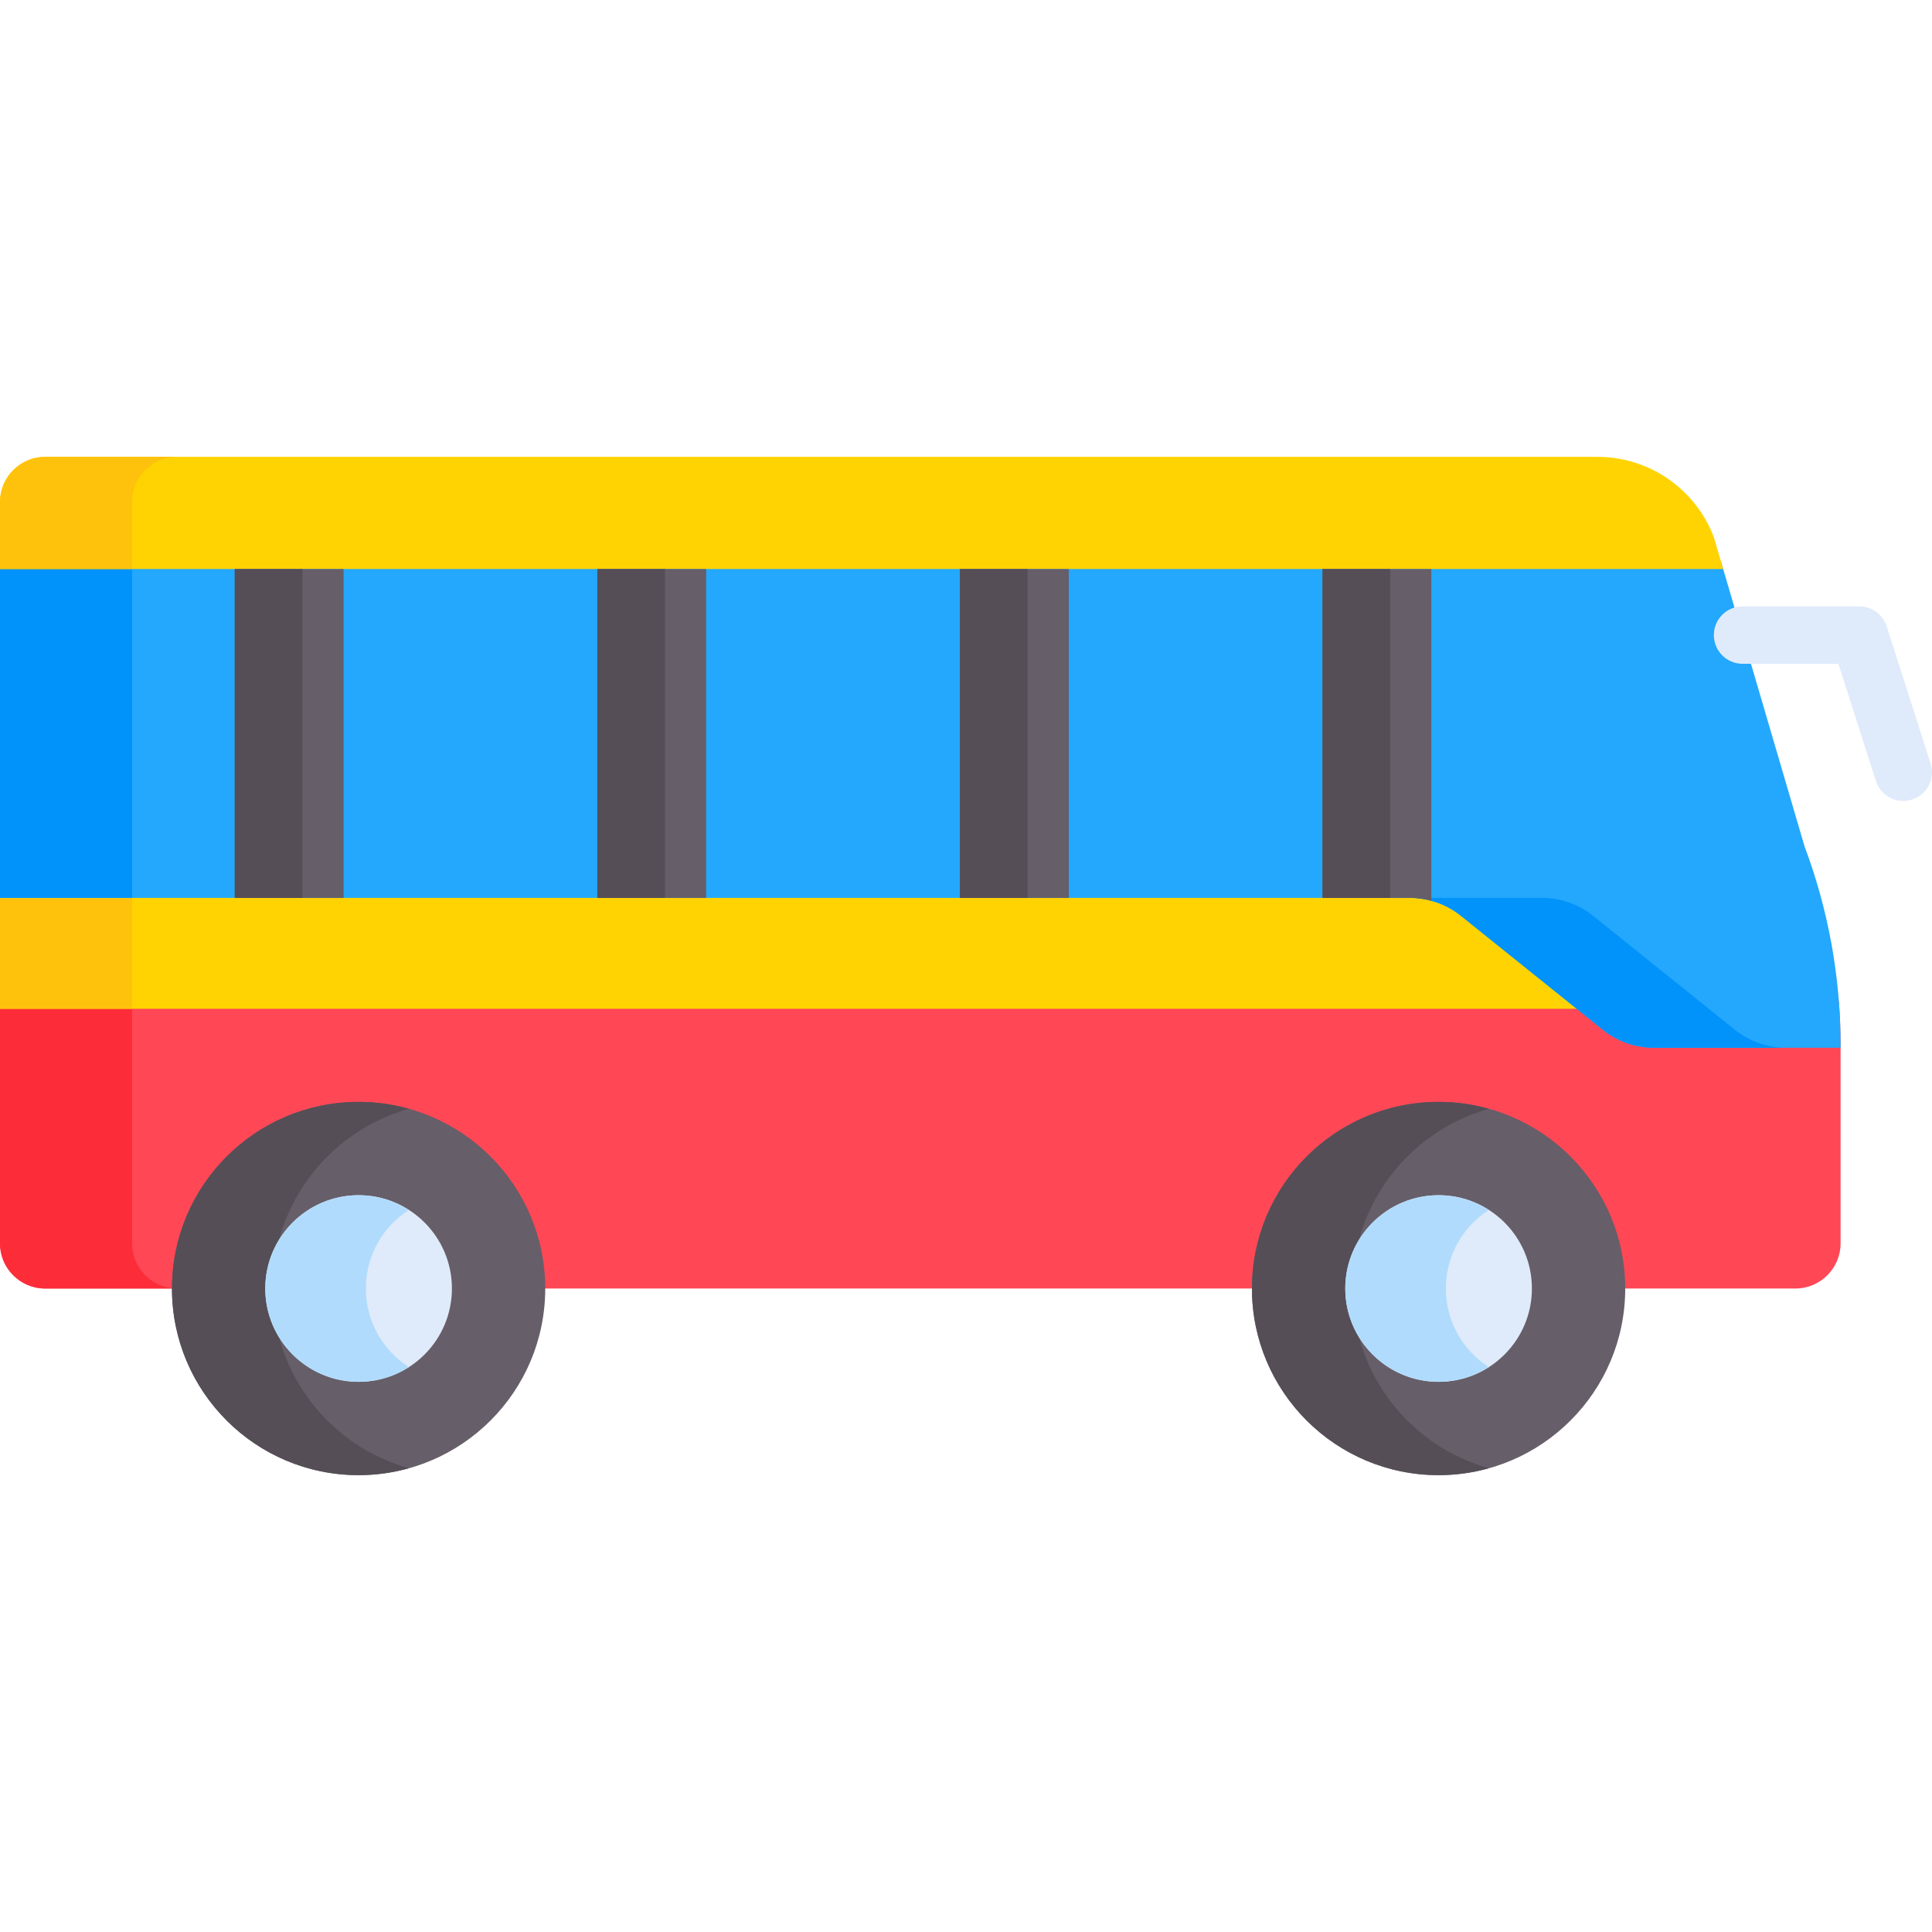 <svg id="Capa_1" enable-background="new 0 0 512 512" height="512" viewBox="0 0 512 512" width="512" xmlns="http://www.w3.org/2000/svg"><g><path d="m0 265.31v64.219c0 6.567 5.373 11.94 11.94 11.94h33.633 98.92 187.288 98.92 45.133c6.567 0 11.94-5.373 11.94-11.94v-52.595c0-3.885-.16-7.762-.461-11.624z" fill="#ff4756"/><path d="m35.013 329.529v-64.219h-35.013v64.219c0 6.567 5.373 11.94 11.94 11.94h33.633 1.38c-6.567.001-11.94-5.372-11.94-11.94z" fill="#fc2d39"/><path d="m387.196 240.7c-3.854-3.095-8.65-4.783-13.594-4.783h-373.602v31.423h419.87z" fill="#ffd301"/><path d="m0 235.917h35.013v31.423h-35.013z" fill="#ffc20c"/><path d="m478.204 224.233-22.134-75.455h-456.07v89.169h373.603c4.943 0 9.739 1.687 13.594 4.783l37.549 30.156c3.854 3.096 8.65 4.783 13.594 4.783h49.435v-.734c0-18-3.243-35.852-9.571-52.702z" fill="#23a8fe"/><path d="m422.209 242.73c-3.855-3.095-8.65-4.783-13.594-4.783h-35.013c4.943 0 9.739 1.687 13.594 4.783l37.549 30.156c3.854 3.096 8.65 4.783 13.594 4.783h35.013c-4.944 0-9.739-1.687-13.594-4.783z" fill="#0193fa"/><path d="m0 148.778h35.013v89.169h-35.013z" fill="#0193fa"/><path d="m11.941 121.07c-6.567 0-11.94 5.373-11.94 11.94v17.797h456.666l-2.452-8.359c-4.83-12.86-17.128-21.378-30.866-21.378z" fill="#ffd301"/><path d="m46.953 121.07h-35.013c-6.567 0-11.94 5.373-11.94 11.94v17.797h35.013v-17.797c0-6.567 5.373-11.94 11.94-11.94z" fill="#ffc20c"/><g fill="#665e68"><path d="m350.477 237.947h23.126c1.944 0 3.862.27 5.712.775v-87.914h-28.838z"/><path d="m254.39 150.808h28.838v87.139h-28.838z"/><path d="m158.302 150.808h28.838v87.139h-28.838z"/><path d="m62.215 150.808h28.838v87.139h-28.838z"/></g><path d="m350.477 150.808h17.929v87.139h-17.929z" fill="#554e56"/><path d="m254.39 150.808h17.929v87.139h-17.929z" fill="#554e56"/><path d="m158.303 150.808h17.929v87.139h-17.929z" fill="#554e56"/><path d="m62.215 150.808h17.929v87.139h-17.929z" fill="#554e56"/><g><path d="m497.137 206.973-9.942-31.057h-25.396c-4.204 0-7.611-3.408-7.611-7.611 0-4.204 3.408-7.611 7.611-7.611h30.951c3.31 0 6.24 2.139 7.249 5.291l11.637 36.348c1.281 4.003-.925 8.288-4.929 9.57-3.978 1.272-8.279-.9-9.57-4.93z" fill="#dfebfa"/></g><circle cx="381.241" cy="341.47" fill="#665e68" r="49.46"/><path d="m358.44 341.47c0-22.695 15.292-41.807 36.131-47.628-4.242-1.185-8.709-1.832-13.329-1.832-27.316 0-49.46 22.144-49.46 49.46s22.144 49.46 49.46 49.46c4.62 0 9.087-.647 13.329-1.832-20.839-5.821-36.131-24.933-36.131-47.628z" fill="#554e56"/><circle cx="381.241" cy="341.47" fill="#dfebfa" r="24.73"/><path d="m383.17 341.47c0-8.748 4.546-16.429 11.401-20.825-3.847-2.468-8.419-3.904-13.329-3.904-13.658 0-24.73 11.072-24.73 24.73s11.072 24.73 24.73 24.73c4.91 0 9.482-1.437 13.329-3.905-6.855-4.397-11.401-12.078-11.401-20.826z" fill="#b1dbfc"/><circle cx="95.033" cy="341.47" fill="#665e68" r="49.46"/><path d="m72.232 341.47c0-22.695 15.292-41.807 36.131-47.628-4.242-1.185-8.709-1.832-13.329-1.832-27.316 0-49.46 22.144-49.46 49.46s22.144 49.46 49.46 49.46c4.62 0 9.087-.647 13.329-1.832-20.839-5.821-36.131-24.933-36.131-47.628z" fill="#554e56"/><circle cx="95.033" cy="341.47" fill="#dfebfa" r="24.73"/><path d="m96.962 341.47c0-8.748 4.546-16.429 11.401-20.825-3.847-2.468-8.419-3.904-13.329-3.904-13.658 0-24.73 11.072-24.73 24.73s11.072 24.73 24.73 24.73c4.91 0 9.482-1.437 13.329-3.905-6.855-4.397-11.401-12.078-11.401-20.826z" fill="#b1dbfc"/></g></svg>